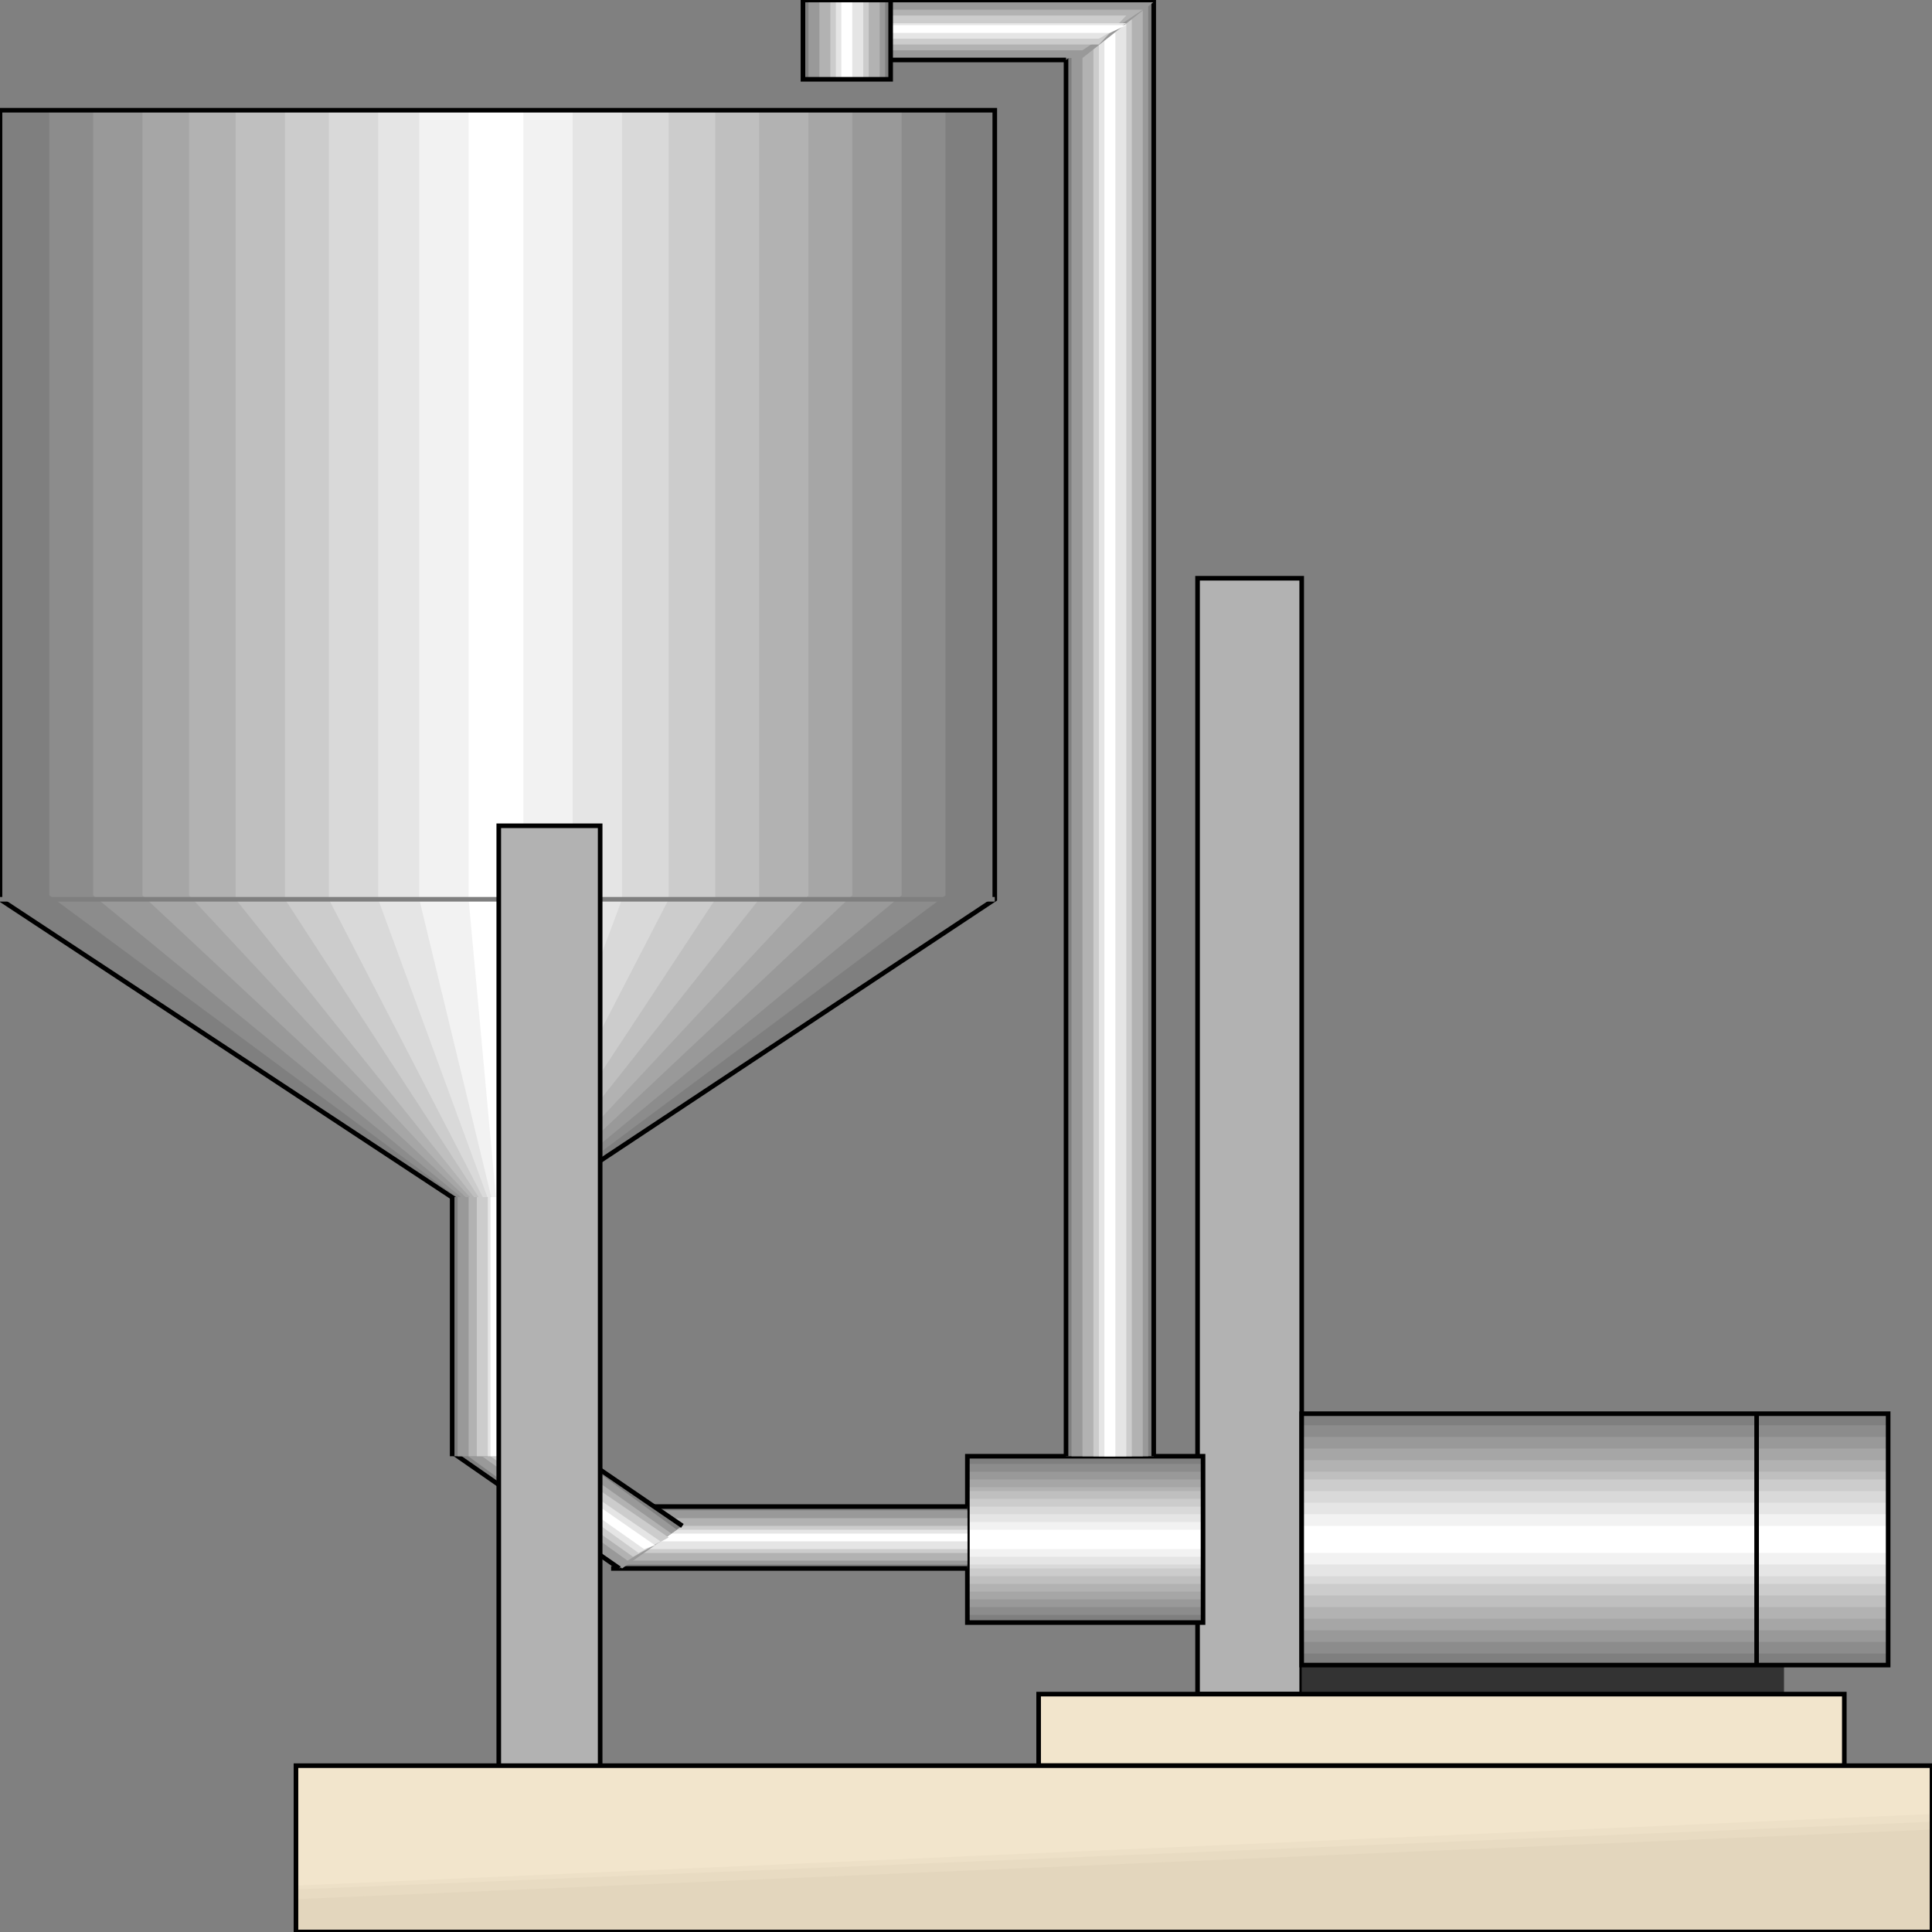 <svg width="150" height="150" viewBox="0 0 150 150" fill="none" xmlns="http://www.w3.org/2000/svg">
<rect x="0" y="0" width="150" height="150" fill="#808080" stroke="none"/>
<g clip-path="url(#clip0_2109_182639)">
<path d="M0 8.559H77.234V69.82L38.723 95.345L0 69.82V8.559Z" fill="#7F7F7F"/>
<path d="M3.83 8.559H73.404V69.52L38.724 95.345L3.83 69.52V8.559Z" fill="#8C8C8C"/>
<path d="M7.234 8.559H70V69.52L38.724 95.345L7.234 69.52V8.559Z" fill="#999999"/>
<path d="M11.063 8.559H66.17V69.52L38.723 95.345L11.063 69.52V8.559Z" fill="#A6A6A6"/>
<path d="M14.681 8.559H62.766V69.52L38.723 95.345L14.681 69.52V8.559Z" fill="#B2B2B2"/>
<path d="M18.298 8.559H58.936V69.82L38.723 95.345L18.298 69.82V8.559Z" fill="#BFBFBF"/>
<path d="M22.128 8.559H55.532V69.82L38.724 95.345L22.128 69.82V8.559Z" fill="#CCCCCC"/>
<path d="M25.532 8.559H51.915V69.82L38.724 95.345L25.532 69.82V8.559Z" fill="#D9D9D9"/>
<path d="M29.361 8.559H48.297V69.82L38.723 95.345L29.361 69.82V8.559Z" fill="#E5E5E5"/>
<path d="M32.553 8.559H44.468V69.82L38.723 95.345L32.553 69.82V8.559Z" fill="#F2F2F2"/>
<path d="M36.383 8.559H40.638V69.82L38.723 95.345L36.383 69.82V8.559Z" fill="white"/>
<path d="M0 8.559H77.234V69.82L38.723 95.345L0 69.82V8.559Z" stroke="black" stroke-width="0.357"/>
<path d="M0 69.82H77.234" stroke="#7F7F7F" stroke-width="0.357"/>
<path d="M92.978 44.895H101.064V131.531H92.978V44.895Z" fill="#B2B2B2" stroke="black" stroke-width="0.357"/>
<path d="M101.063 119.07H138.51V131.533H101.063V119.07Z" fill="#333333"/>
<path d="M101.063 109.758H146.595V129.277H101.063V109.758Z" fill="#7F7F7F"/>
<path d="M101.063 110.66H146.595V128.378H101.063V110.66Z" fill="#8C8C8C"/>
<path d="M101.063 111.562H146.595V127.478H101.063V111.562Z" fill="#999999"/>
<path d="M101.063 112.461H146.595V126.575H101.063V112.461Z" fill="#A6A6A6"/>
<path d="M101.063 113.363H146.595V125.676H101.063V113.363Z" fill="#B2B2B2"/>
<path d="M101.063 114.266H146.595V124.776H101.063V114.266Z" fill="#BFBFBF"/>
<path d="M101.063 114.863H146.595V123.872H101.063V114.863Z" fill="#CCCCCC"/>
<path d="M101.063 115.766H146.595V122.973H101.063V115.766Z" fill="#D9D9D9"/>
<path d="M101.063 116.668H146.595V122.374H101.063V116.668Z" fill="#E5E5E5"/>
<path d="M101.063 117.566H146.595V121.47H101.063V117.566Z" fill="#F2F2F2"/>
<path d="M101.063 118.469H146.595V120.571H101.063V118.469Z" fill="white"/>
<path d="M101.063 109.758H146.595V129.277H101.063V109.758Z" stroke="black" stroke-width="0.357"/>
<path d="M136.383 129.277V109.758" stroke="black" stroke-width="0.357"/>
<path d="M75.106 113.062H93.404V125.975H75.106V113.062Z" fill="#7F7F7F"/>
<path d="M75.106 113.664H93.404V125.376H75.106V113.664Z" fill="#8C8C8C"/>
<path d="M75.106 114.266H93.404V124.776H75.106V114.266Z" fill="#999999"/>
<path d="M75.106 114.863H93.404V124.173H75.106V114.863Z" fill="#A6A6A6"/>
<path d="M75.106 115.465H93.404V123.573H75.106V115.465Z" fill="#B2B2B2"/>
<path d="M75.106 115.766H93.404V122.973H75.106V115.766Z" fill="#BFBFBF"/>
<path d="M75.106 116.367H93.404V122.373H75.106V116.367Z" fill="#CCCCCC"/>
<path d="M75.106 116.969H93.404V121.774H75.106V116.969Z" fill="#D9D9D9"/>
<path d="M75.106 117.566H93.404V121.47H75.106V117.566Z" fill="#E5E5E5"/>
<path d="M75.106 118.168H93.404V120.871H75.106V118.168Z" fill="#F2F2F2"/>
<path d="M75.106 118.77H93.404V120.271H75.106V118.77Z" fill="white"/>
<path d="M75.106 113.062H93.404V125.975H75.106V113.062Z" stroke="black" stroke-width="0.357"/>
<path d="M75.107 121.774H47.447V116.969H75.107V121.774Z" fill="#7F7F7F"/>
<path d="M75.107 121.47H47.447V117.266H75.107V121.47Z" fill="#999999"/>
<path d="M75.107 121.17H47.447V117.867H75.107V121.17Z" fill="#B2B2B2"/>
<path d="M75.107 120.571H47.447V118.469H75.107V120.571Z" fill="#CCCCCC"/>
<path d="M75.107 120.271H47.447V118.77H75.107V120.271Z" fill="#E5E5E5"/>
<path d="M75.107 119.671H47.447V119.07H75.107V119.671Z" fill="white"/>
<path d="M47.447 116.969H75.107" stroke="black" stroke-width="0.357"/>
<path d="M75.107 121.773H47.447" stroke="black" stroke-width="0.357"/>
<path d="M48.085 121.773L35.106 112.764L39.787 109.461L52.979 118.47L48.085 121.773Z" fill="#7F7F7F"/>
<path d="M48.298 121.773L35.532 112.464L39.788 109.461L52.553 118.77L48.298 121.773Z" fill="#999999"/>
<path d="M48.723 121.17L36.17 112.161L39.361 110.059L52.127 119.068L48.723 121.17Z" fill="#B2B2B2"/>
<path d="M49.149 120.87L36.383 111.861L38.723 110.359L51.915 119.368L49.149 120.87Z" fill="#CCCCCC"/>
<path d="M49.575 120.57L37.022 111.561L38.085 110.66L51.277 119.669L49.575 120.57Z" fill="#E5E5E5"/>
<path d="M50 120.27L37.234 111.261L37.873 110.961L50.851 119.97L50 120.27Z" fill="white"/>
<path d="M39.787 109.461L52.979 118.47" stroke="black" stroke-width="0.357"/>
<path d="M48.085 121.771L35.106 112.762" stroke="black" stroke-width="0.357"/>
<path d="M35.106 113.062V92.941H41.915V113.062H35.106Z" fill="#7F7F7F"/>
<path d="M35.532 113.062V92.941H41.702V113.062H35.532Z" fill="#999999"/>
<path d="M36.383 113.062V92.941H40.638V113.062H36.383Z" fill="#B2B2B2"/>
<path d="M37.022 113.062V92.941H40.213V113.062H37.022Z" fill="#CCCCCC"/>
<path d="M37.872 113.062V92.941H39.361V113.062H37.872Z" fill="#E5E5E5"/>
<path d="M38.085 113.062V92.941H38.936V113.062H38.085Z" fill="white"/>
<path d="M41.915 92.941V113.062" stroke="black" stroke-width="0.357"/>
<path d="M35.106 113.062V92.941" stroke="black" stroke-width="0.357"/>
<path d="M38.724 64.113H46.596V145.194H38.724V64.113Z" fill="#B2B2B2" stroke="black" stroke-width="0.357"/>
<path d="M82.766 113.063V0H89.574V113.063H82.766Z" fill="#7F7F7F"/>
<path d="M83.191 113.063V0H89.149V113.063H83.191Z" fill="#999999"/>
<path d="M84.043 113.063V0H88.724V113.063H84.043Z" fill="#B2B2B2"/>
<path d="M84.894 113.063V0H87.872V113.063H84.894Z" fill="#CCCCCC"/>
<path d="M85.319 113.063V0H87.447V113.063H85.319Z" fill="#E5E5E5"/>
<path d="M85.745 113.063V0H86.596V113.063H85.745Z" fill="white"/>
<path d="M89.574 0V113.063" stroke="black" stroke-width="0.357"/>
<path d="M82.766 113.063V0" stroke="black" stroke-width="0.357"/>
<path d="M82.766 4.655H62.341V0H89.575L82.766 4.655Z" fill="#7F7F7F"/>
<path d="M84.043 4.503H62.341V0.148H89.575L84.043 4.503Z" fill="#999999"/>
<path d="M84.043 3.903H62.341V0.75H88.724L84.043 3.903Z" fill="#B2B2B2"/>
<path d="M85.32 3.455H62.341V1.203H87.447L85.32 3.455Z" fill="#CCCCCC"/>
<path d="M85.32 3.002H62.341V1.801H87.447L85.32 3.002Z" fill="#E5E5E5"/>
<path d="M86.171 2.554H62.341V1.953H87.447L86.171 2.554Z" fill="white"/>
<path d="M62.341 0H89.575" stroke="black" stroke-width="0.357"/>
<path d="M82.766 4.656H62.341" stroke="black" stroke-width="0.357"/>
<path d="M62.341 6.156V0H69.149V6.156H62.341Z" fill="#7F7F7F"/>
<path d="M62.766 6.156V0H68.723V6.156H62.766Z" fill="#999999"/>
<path d="M63.617 6.156V0H68.298V6.156H63.617Z" fill="#B2B2B2"/>
<path d="M64.468 6.156V0H67.447V6.156H64.468Z" fill="#CCCCCC"/>
<path d="M64.894 6.156V0H67.021V6.156H64.894Z" fill="#E5E5E5"/>
<path d="M65.319 6.156V0H66.17V6.156H65.319Z" fill="white"/>
<path d="M62.341 6.156V0H69.149V6.156H62.341Z" stroke="black" stroke-width="0.357"/>
<path d="M80.639 131.531H143.192V137.087H80.639V131.531Z" fill="#F2E5CC" stroke="black" stroke-width="0.357"/>
<path d="M22.979 137.086H150V149.999H22.979V137.086Z" fill="#F2E5CC"/>
<path d="M22.979 146.395L150 140.84V149.999H22.979V146.395Z" fill="#EDE0C7"/>
<path d="M22.979 146.697L150 141.441V150H22.979V146.697Z" fill="#E8DBC2"/>
<path d="M22.979 147.448L150 142.043V150.001H22.979V147.448Z" fill="#E3D6BD"/>
<path d="M22.979 137.086H150V149.999H22.979V137.086Z" stroke="black" stroke-width="0.357"/>
</g>
<defs>
<clipPath id="clip0_2109_182639">
<rect width="150" height="150" fill="white"/>
</clipPath>
</defs>
</svg>
